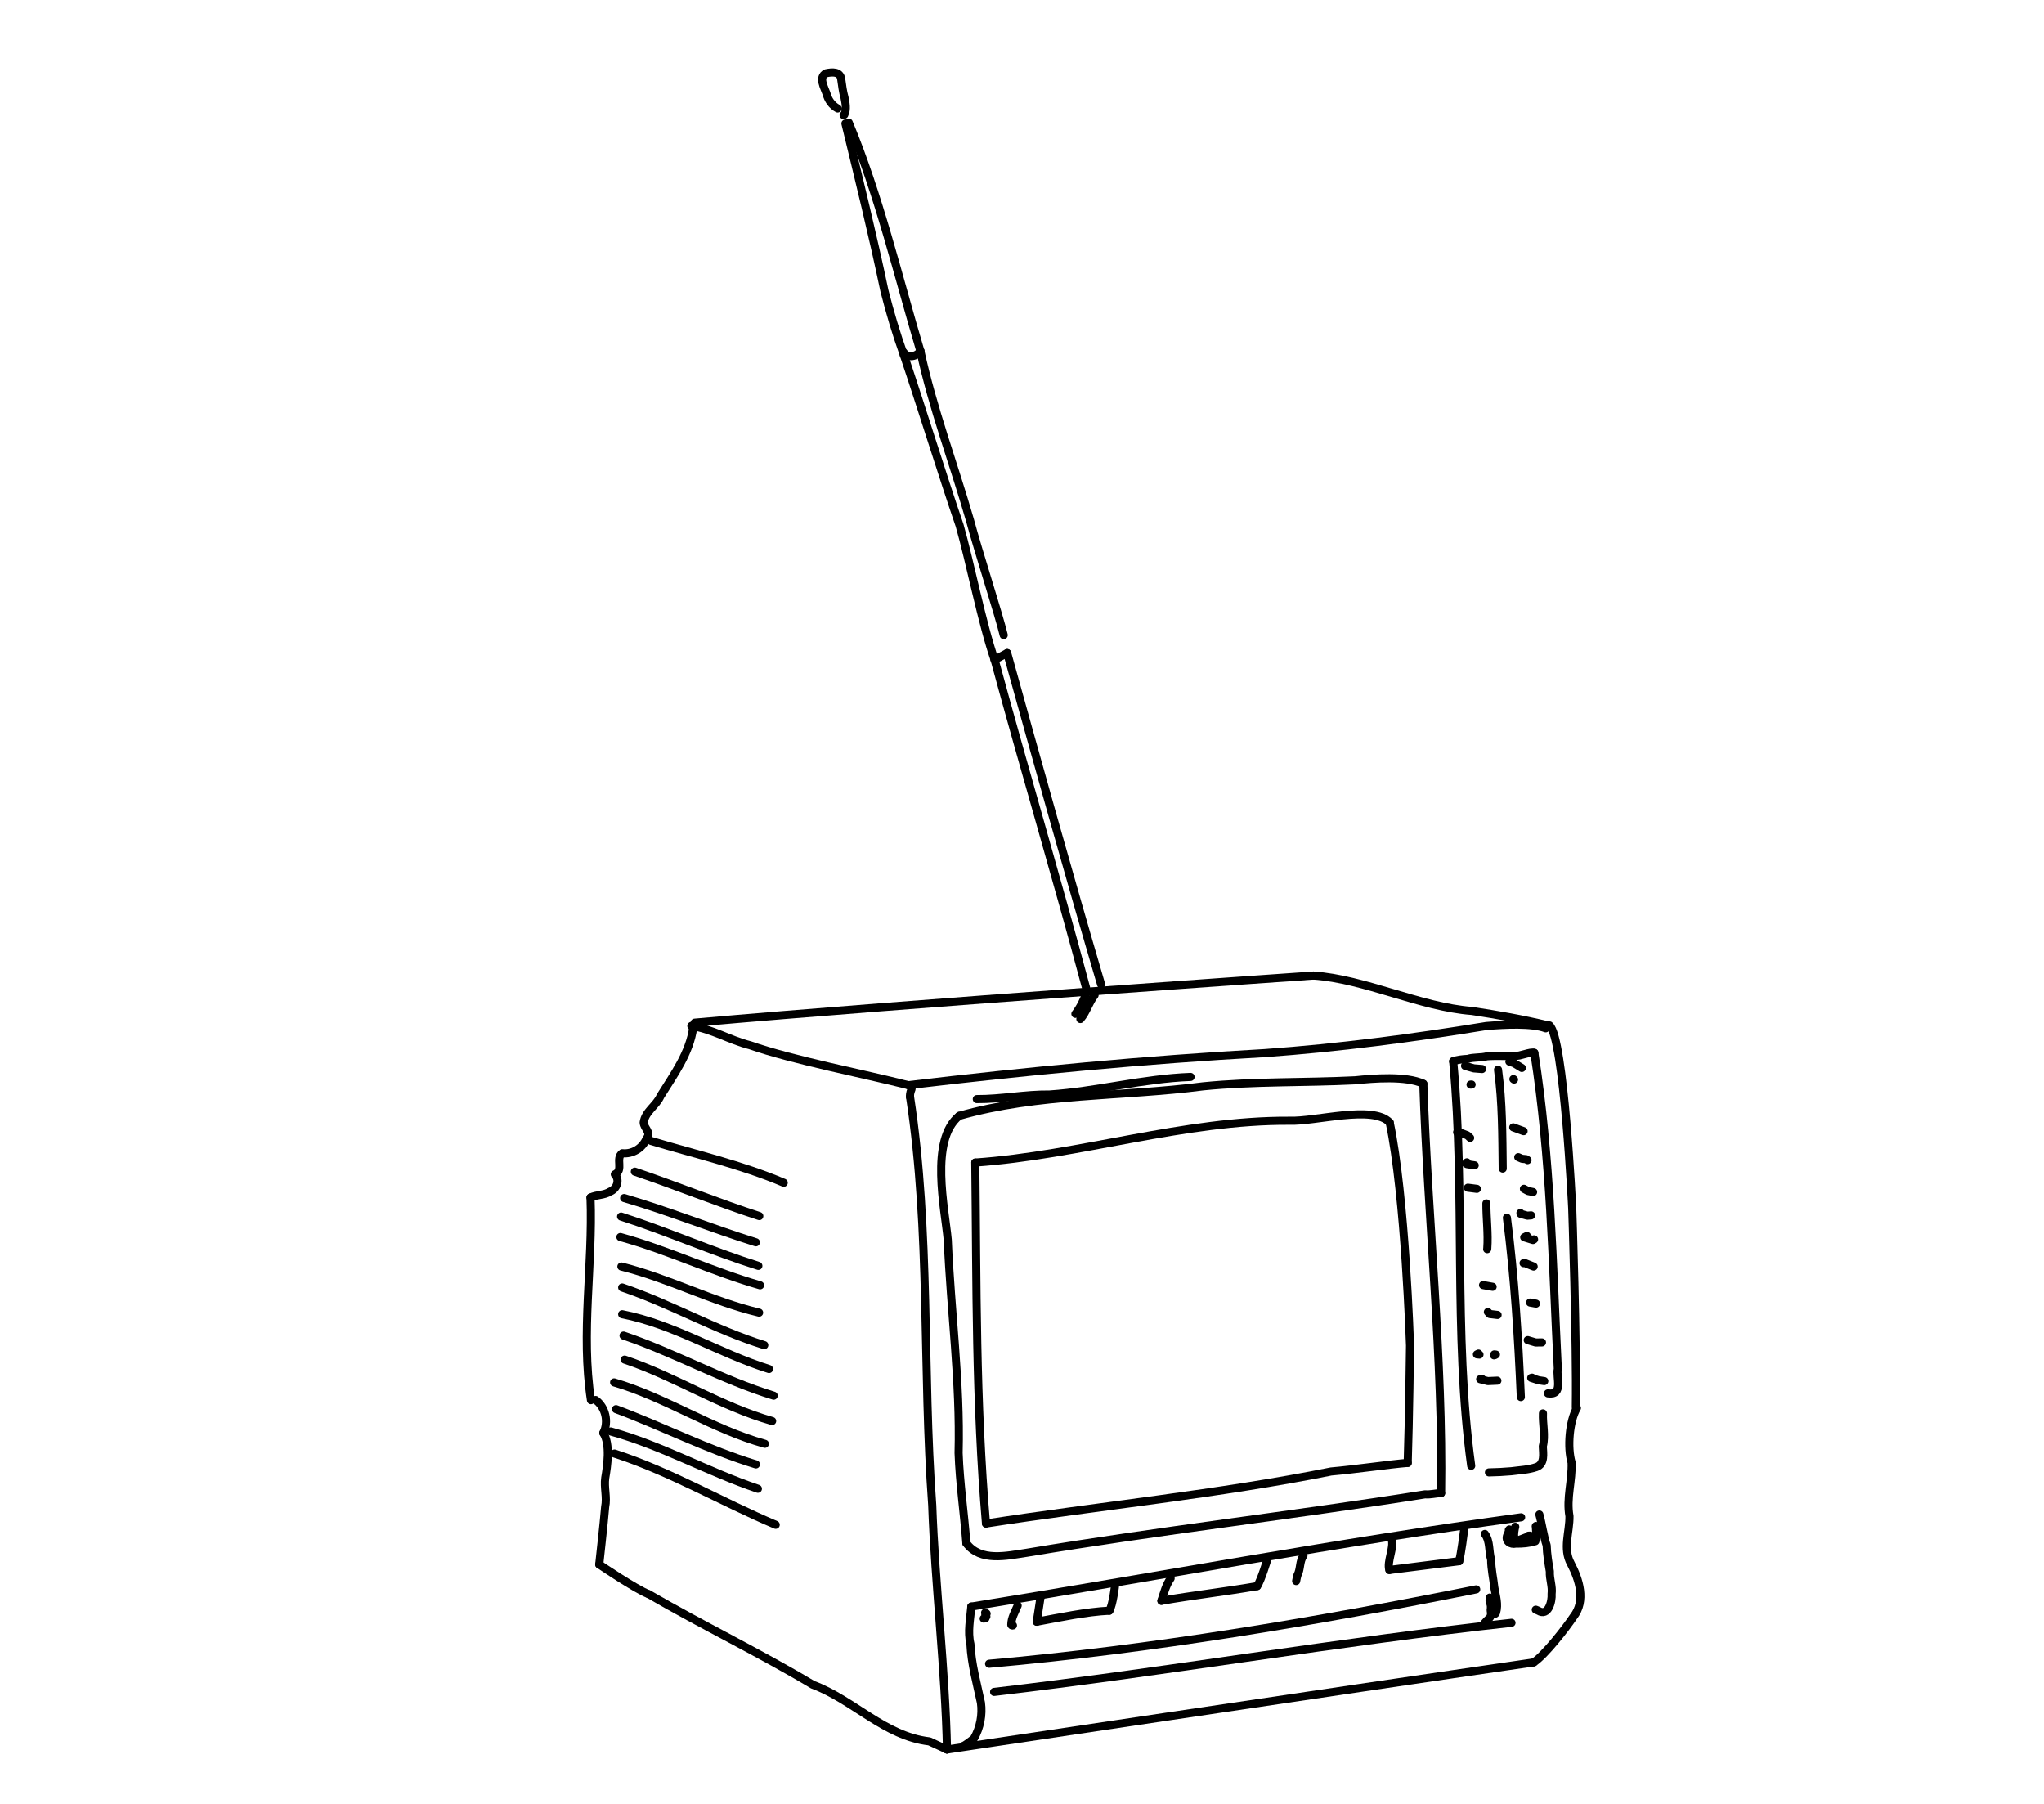 <?xml version="1.0" encoding="UTF-8" standalone="no"?>
<!-- Created by Ashley Blewer - This work is licensed under a Creative Commons Attribution 4.0 International License -->

<svg width="544" height="480" viewBox="0 0 143.933 127" version="1.1" id="svg2490" inkscape:version="1.1.2 (08b2f3d93c, 2022-04-05)" sodipodi:docname="1987-pixelvision-3.svg"
   xmlns:inkscape="http://www.inkscape.org/namespaces/inkscape"
   xmlns:sodipodi="http://sodipodi.sourceforge.net/DTD/sodipodi-0.dtd"
   xmlns="http://www.w3.org/2000/svg"
   xmlns:svg="http://www.w3.org/2000/svg">
   <sodipodi:namedview id="namedview2492" pagecolor="#ffffff" bordercolor="#666666" borderopacity="1.0" inkscape:pageshadow="2" inkscape:pageopacity="0.0" inkscape:pagecheckerboard="0" inkscape:document-units="mm" showgrid="false" units="px" inkscape:zoom="0.90583674" inkscape:cx="272.67607" inkscape:cy="177.18425" inkscape:window-width="1848" inkscape:window-height="1136" inkscape:window-x="72" inkscape:window-y="27" inkscape:window-maximized="1" inkscape:current-layer="layer1" />
   <defs id="defs2487" />
   <g inkscape:label="Layer 1" inkscape:groupmode="layer" id="layer1">
      <g id="g3425" transform="matrix(0.256,0,0,0.256,-120.727,-65.514)" style="stroke-width:0.853">
         <g id="g440" transform="matrix(1,0,0,-1,32.124,767.998)" style="stroke-width:0.853">
            <g id="g442" style="stroke-width:0.853">
               <path d="m 669.879,482.252 c -1.587,0.858 -2.62,2.359 -3.065,4.079 -0.562,1.645 -2.312,4.524 -0.125,5.606 1.656,0.367 3.921,0.544 4.177,-1.673 0.237,-1.673 0.436,-3.353 0.893,-4.99 0.3,-1.535 0.663,-3.271 -0.042,-4.734 l -0.196,-0.121" style="fill:none;stroke:#000000;stroke-width:2.231;stroke-linecap:round;stroke-linejoin:round;stroke-miterlimit:10;stroke-dasharray:none;stroke-opacity:1" id="path444" />
            </g>
         </g>
         <g id="g446" transform="matrix(1,0,0,-1,32.124,767.998)" style="stroke-width:0.853">
            <g id="g448" style="stroke-width:0.853">
               <path d="m 672.934,478.367 c 8.199,-19.555 13.648,-42.544 19.683,-62.782" style="fill:none;stroke:#000000;stroke-width:2.231;stroke-linecap:round;stroke-linejoin:round;stroke-miterlimit:10;stroke-dasharray:none;stroke-opacity:1" id="path450" sodipodi:nodetypes="cc" />
            </g>
         </g>
         <g id="g452" transform="matrix(1,0,0,-1,32.124,767.998)" style="stroke-width:0.853">
            <g id="g454" style="stroke-width:0.853">
               <path d="m 672.019,478.12 c 3.592,-14.788 7.609,-31.072 10.714,-45.964 1.511,-5.973 3.27,-11.885 5.345,-17.687" style="fill:none;stroke:#000000;stroke-width:2.231;stroke-linecap:round;stroke-linejoin:round;stroke-miterlimit:10;stroke-dasharray:none;stroke-opacity:1" id="path456" sodipodi:nodetypes="ccc" />
            </g>
         </g>
         <g id="g458" transform="matrix(1,0,0,-1,32.124,767.998)" style="stroke-width:0.853">
            <g id="g460" style="stroke-width:0.853">
               <path d="m 688.086,415.121 c 1.066,-1.634 3.69,-1.084 4.531,0.464" style="fill:none;stroke:#000000;stroke-width:2.231;stroke-linecap:round;stroke-linejoin:round;stroke-miterlimit:10;stroke-dasharray:none;stroke-opacity:1" id="path462" />
            </g>
         </g>
         <g id="g464" transform="matrix(1,0,0,-1,32.124,767.998)" style="stroke-width:0.853">
            <g id="g466" style="stroke-width:0.853">
               <path d="m 692.617,415.585 c 3.383,-15.671 9.207,-31.145 13.655,-46.55 2.273,-8.534 7.854,-25.648 9.285,-31.617" style="fill:none;stroke:#000000;stroke-width:2.231;stroke-linecap:round;stroke-linejoin:round;stroke-miterlimit:10;stroke-dasharray:none;stroke-opacity:1" id="path468" sodipodi:nodetypes="ccc" />
            </g>
         </g>
         <g id="g470" transform="matrix(1,0,0,-1,32.124,767.998)" style="stroke-width:0.853">
            <g id="g472" style="stroke-width:0.853">
               <path d="m 688.077,414.469 c 4.555,-13.478 10.719,-33.425 15.344,-46.881 2.825,-9.844 6.238,-27.285 9.629,-36.957" style="fill:none;stroke:#000000;stroke-width:2.231;stroke-linecap:round;stroke-linejoin:round;stroke-miterlimit:10;stroke-dasharray:none;stroke-opacity:1" id="path474" sodipodi:nodetypes="ccc" />
            </g>
         </g>
         <g id="g476" transform="matrix(1,0,0,-1,32.124,767.998)" style="stroke-width:0.853">
            <g id="g478" style="stroke-width:0.853">
               <path d="m 713.05,330.63 3.455,1.854" style="fill:none;stroke:#000000;stroke-width:2.231;stroke-linecap:round;stroke-linejoin:round;stroke-miterlimit:10;stroke-dasharray:none;stroke-opacity:1" id="path480" sodipodi:nodetypes="cc" />
            </g>
         </g>
         <g id="g482" transform="matrix(1,0,0,-1,32.124,767.998)" style="stroke-width:0.853">
            <g id="g484" style="stroke-width:0.853">
               <path d="m 716.505,332.484 c 8.46,-30.413 16.918,-60.828 25.836,-91.111" style="fill:none;stroke:#000000;stroke-width:2.231;stroke-linecap:round;stroke-linejoin:round;stroke-miterlimit:10;stroke-dasharray:none;stroke-opacity:1" id="path486" />
            </g>
         </g>
         <g id="g488" transform="matrix(1,0,0,-1,32.124,767.998)" style="stroke-width:0.853">
            <g id="g490" style="stroke-width:0.853">
               <path d="m 713.05,330.63 c 8.186,-30.194 17.146,-60.198 25.215,-90.406" style="fill:none;stroke:#000000;stroke-width:2.231;stroke-linecap:round;stroke-linejoin:round;stroke-miterlimit:10;stroke-dasharray:none;stroke-opacity:1" id="path492" />
            </g>
         </g>
         <g id="g494" transform="matrix(1,0,0,-1,32.124,767.998)" style="stroke-width:0.853">
            <g id="g496" style="stroke-width:0.853">
               <path d="m 740.553,238.413 c -1.593,-2.029 -2.216,-4.632 -3.913,-6.579" style="fill:none;stroke:#000000;stroke-width:2.231;stroke-linecap:round;stroke-linejoin:round;stroke-miterlimit:10;stroke-dasharray:none;stroke-opacity:1" id="path498" />
            </g>
         </g>
         <g id="g500" transform="matrix(1,0,0,-1,32.124,767.998)" style="stroke-width:0.853">
            <g id="g502" style="stroke-width:0.853">
               <path d="m 738.281,239.019 c -0.705,-2.058 -1.695,-4.026 -3.008,-5.764" style="fill:none;stroke:#000000;stroke-width:2.231;stroke-linecap:round;stroke-linejoin:round;stroke-miterlimit:10;stroke-dasharray:none;stroke-opacity:1" id="path504" />
            </g>
         </g>
         <g id="g506" transform="matrix(1,0,0,-1,32.124,767.998)" style="stroke-width:0.853">
            <g id="g508" style="stroke-width:0.853">
               <path d="m 630.547,230.833 c 58.977,5.281 170.187,12.974 170.187,12.974" style="fill:none;stroke:#000000;stroke-width:2.231;stroke-linecap:round;stroke-linejoin:round;stroke-miterlimit:10;stroke-dasharray:none;stroke-opacity:1" id="path510" sodipodi:nodetypes="cc" />
            </g>
         </g>
         <g id="g512" transform="matrix(1,0,0,-1,32.124,767.998)" style="stroke-width:0.853">
            <g id="g514" style="stroke-width:0.853">
               <path d="m 800.735,243.807 c 14.129,-0.954 29.481,-8.696 43.613,-9.745 6.979,-1.078 13.95,-2.269 20.812,-3.949" style="fill:none;stroke:#000000;stroke-width:2.231;stroke-linecap:round;stroke-linejoin:round;stroke-miterlimit:10;stroke-dasharray:none;stroke-opacity:1" id="path516" sodipodi:nodetypes="ccc" />
            </g>
         </g>
         <g id="g518" transform="matrix(1,0,0,-1,32.124,767.998)" style="stroke-width:0.853">
            <g id="g520" style="stroke-width:0.853">
               <path d="m 629.633,229.942 c 5.631,-0.826 10.624,-3.923 16.13,-5.306 11.87,-4.155 31.392,-7.881 43.537,-10.986 1.933,-0.715 0.322,-1.029 0.49,-3.24" style="fill:none;stroke:#000000;stroke-width:2.231;stroke-linecap:round;stroke-linejoin:round;stroke-miterlimit:10;stroke-dasharray:none;stroke-opacity:1" id="path522" sodipodi:nodetypes="cccc" />
            </g>
         </g>
         <g id="g524" transform="matrix(1,0,0,-1,32.124,767.998)" style="stroke-width:0.853">
            <g id="g526" style="stroke-width:0.853">
               <path d="m 865.682,230.075 c 3.992,-3.363 6.25,-50.308 6.25,-50.308 0,0 1.245,-36.464 0.992,-54.719" style="fill:none;stroke:#000000;stroke-width:2.231;stroke-linecap:round;stroke-linejoin:round;stroke-miterlimit:10;stroke-dasharray:none;stroke-opacity:1" id="path528" sodipodi:nodetypes="ccc" />
            </g>
         </g>
         <g id="g530" transform="matrix(1,0,0,-1,32.124,767.998)" style="stroke-width:0.853">
            <g id="g532" style="stroke-width:0.853">
               <path d="m 873.222,124.863 c -2.101,-3.549 -2.677,-10.938 -1.464,-14.994 0.201,-4.955 -1.476,-9.798 -0.585,-14.747 0.077,-4.313 -1.898,-8.94 0.379,-13.053 2.313,-4.391 4.163,-10.243 0.73,-14.588 -2.022,-3.03 -7.791,-10.487 -10.939,-12.572" style="fill:none;stroke:#000000;stroke-width:2.231;stroke-linecap:round;stroke-linejoin:round;stroke-miterlimit:10;stroke-dasharray:none;stroke-opacity:1" id="path534" sodipodi:nodetypes="cccccc" />
            </g>
         </g>
         <g id="g536" transform="matrix(1,0,0,-1,32.124,767.998)" style="stroke-width:0.853">
            <g id="g538" style="stroke-width:0.853">
               <path d="m 689.791,210.41 c 5.668,-37.177 3.367,-74.885 6.103,-112.29 0.737,-21.298 3.636,-45.87 4.06,-67.178" style="fill:none;stroke:#000000;stroke-width:2.231;stroke-linecap:round;stroke-linejoin:round;stroke-miterlimit:10;stroke-dasharray:none;stroke-opacity:1" id="path540" sodipodi:nodetypes="ccc" />
            </g>
         </g>
         <g id="g542" transform="matrix(1,0,0,-1,32.124,767.998)" style="stroke-width:0.853">
            <g id="g544" style="stroke-width:0.853">
               <path d="m 630.155,229.54 c -0.978,-7.073 -5.324,-12.965 -9.002,-18.866 -1.148,-2.669 -4.253,-4.271 -4.632,-7.292 0.107,-1.748 2.256,-2.673 0.749,-4.473 -1.05,-2.593 -3.853,-4.282 -6.638,-3.97 -1.995,-1.395 0.485,-4.717 -2.05,-5.81 1.491,-1.571 0.568,-4.03 -1.317,-4.749 -1.625,-1.067 -3.715,-0.8 -5.365,-1.632" style="fill:none;stroke:#000000;stroke-width:2.231;stroke-linecap:round;stroke-linejoin:round;stroke-miterlimit:10;stroke-dasharray:none;stroke-opacity:1" id="path546" />
            </g>
         </g>
         <g id="g548" transform="matrix(1,0,0,-1,32.124,767.998)" style="stroke-width:0.853">
            <g id="g550" style="stroke-width:0.853">
               <path d="m 601.899,182.746 c 0.695,-18.574 -2.717,-37.222 0.119,-55.722" style="fill:none;stroke:#000000;stroke-width:2.231;stroke-linecap:round;stroke-linejoin:round;stroke-miterlimit:10;stroke-dasharray:none;stroke-opacity:1" id="path552" sodipodi:nodetypes="cccccc" />
            </g>
         </g>
         <g id="g554" transform="matrix(1,0,0,-1,32.124,767.998)" style="stroke-width:0.853">
            <g id="g556" style="stroke-width:0.853">
               <path d="m 603.313,127.067 c 2.755,-2.008 3.623,-6.051 2.114,-9.069" style="fill:none;stroke:#000000;stroke-width:2.231;stroke-linecap:round;stroke-linejoin:round;stroke-miterlimit:10;stroke-dasharray:none;stroke-opacity:1" id="path558" />
            </g>
         </g>
         <g id="g560" transform="matrix(1,0,0,-1,32.124,767.998)" style="stroke-width:0.853">
            <g id="g562" style="stroke-width:0.853">
               <path d="m 605.427,117.998 c 1.99,-3.144 1.081,-9.094 0.525,-12.334 -0.386,-2.671 0.529,-5.321 -0.028,-8.004 -0.344,-4.219 -1.626,-15.819 -1.626,-15.819" style="fill:none;stroke:#000000;stroke-width:2.231;stroke-linecap:round;stroke-linejoin:round;stroke-miterlimit:10;stroke-dasharray:none;stroke-opacity:1" id="path564" sodipodi:nodetypes="cccc" />
            </g>
         </g>
         <g id="g566" transform="matrix(1,0,0,-1,32.124,767.998)" style="stroke-width:0.853">
            <g id="g568" style="stroke-width:0.853">
               <path d="m 604.298,81.841 c 0,0 9.936,-6.76 13.66,-8.203" style="fill:none;stroke:#000000;stroke-width:2.231;stroke-linecap:round;stroke-linejoin:round;stroke-miterlimit:10;stroke-dasharray:none;stroke-opacity:1" id="path570" sodipodi:nodetypes="cc" />
            </g>
         </g>
         <g id="g572" transform="matrix(1,0,0,-1,32.124,767.998)" style="stroke-width:0.853">
            <g id="g574" style="stroke-width:0.853">
               <path d="m 617.959,73.638 c 14.843,-8.61 30.393,-16.096 45.087,-24.876 11.238,-4.175 19.696,-14.129 32.052,-15.583 l 4.857,-2.236" style="fill:none;stroke:#000000;stroke-width:2.231;stroke-linecap:round;stroke-linejoin:round;stroke-miterlimit:10;stroke-dasharray:none;stroke-opacity:1" id="path576" sodipodi:nodetypes="cccc" />
            </g>
         </g>
         <g id="g578" transform="matrix(1,0,0,-1,32.124,767.998)" style="stroke-width:0.853">
            <g id="g580" style="stroke-width:0.853">
               <path d="m 699.954,30.943 c 0,0 108.064,16.22 161.389,23.967" style="fill:none;stroke:#000000;stroke-width:2.231;stroke-linecap:round;stroke-linejoin:round;stroke-miterlimit:10;stroke-dasharray:none;stroke-opacity:1" id="path582" sodipodi:nodetypes="cc" />
            </g>
         </g>
         <g id="g584" transform="matrix(1,0,0,-1,32.124,767.998)" style="stroke-width:0.853">
            <g id="g586" style="stroke-width:0.853">
               <path d="m 618.568,198.321 c 12.206,-3.675 24.709,-6.515 36.478,-11.51" style="fill:none;stroke:#000000;stroke-width:2.231;stroke-linecap:round;stroke-linejoin:round;stroke-miterlimit:10;stroke-dasharray:none;stroke-opacity:1" id="path588" />
            </g>
         </g>
         <g id="g590" transform="matrix(1,0,0,-1,32.124,767.998)" style="stroke-width:0.853">
            <g id="g592" style="stroke-width:0.853">
               <path d="m 608.504,112.339 c 15.42,-5.002 29.45,-13.303 44.334,-19.587" style="fill:none;stroke:#000000;stroke-width:2.231;stroke-linecap:round;stroke-linejoin:round;stroke-miterlimit:10;stroke-dasharray:none;stroke-opacity:1" id="path594" />
            </g>
         </g>
         <g id="g596" transform="matrix(1,0,0,-1,32.124,767.998)" style="stroke-width:0.853">
            <g id="g598" style="stroke-width:0.853">
               <path d="m 607.469,118.411 c 14.006,-3.86 26.738,-11.117 40.466,-15.748" style="fill:none;stroke:#000000;stroke-width:2.231;stroke-linecap:round;stroke-linejoin:round;stroke-miterlimit:10;stroke-dasharray:none;stroke-opacity:1" id="path600" />
            </g>
         </g>
         <g id="g602" transform="matrix(1,0,0,-1,32.124,767.998)" style="stroke-width:0.853">
            <g id="g604" style="stroke-width:0.853">
               <path d="m 608.915,124.548 c 12.921,-4.826 25.257,-11.17 38.481,-15.19" style="fill:none;stroke:#000000;stroke-width:2.231;stroke-linecap:round;stroke-linejoin:round;stroke-miterlimit:10;stroke-dasharray:none;stroke-opacity:1" id="path606" />
            </g>
         </g>
         <g id="g608" transform="matrix(1,0,0,-1,32.124,767.998)" style="stroke-width:0.853">
            <g id="g610" style="stroke-width:0.853">
               <path d="m 608.394,131.904 c 14.378,-4.227 26.998,-12.883 41.459,-16.88" style="fill:none;stroke:#000000;stroke-width:2.231;stroke-linecap:round;stroke-linejoin:round;stroke-miterlimit:10;stroke-dasharray:none;stroke-opacity:1" id="path612" />
            </g>
         </g>
         <g id="g614" transform="matrix(1,0,0,-1,32.124,767.998)" style="stroke-width:0.853">
            <g id="g616" style="stroke-width:0.853">
               <path d="m 611.286,138.176 c 13.922,-4.671 26.401,-12.887 40.574,-16.895" style="fill:none;stroke:#000000;stroke-width:2.231;stroke-linecap:round;stroke-linejoin:round;stroke-miterlimit:10;stroke-dasharray:none;stroke-opacity:1" id="path618" />
            </g>
         </g>
         <g id="g620" transform="matrix(1,0,0,-1,32.124,767.998)" style="stroke-width:0.853">
            <g id="g622" style="stroke-width:0.853">
               <path d="m 610.984,144.787 c 14.066,-4.755 27.08,-12.177 41.295,-16.533" style="fill:none;stroke:#000000;stroke-width:2.231;stroke-linecap:round;stroke-linejoin:round;stroke-miterlimit:10;stroke-dasharray:none;stroke-opacity:1" id="path624" />
            </g>
         </g>
         <g id="g626" transform="matrix(1,0,0,-1,32.124,767.998)" style="stroke-width:0.853">
            <g id="g628" style="stroke-width:0.853">
               <path d="m 610.609,150.657 c 14.236,-2.774 26.658,-10.772 40.386,-15.073" style="fill:none;stroke:#000000;stroke-width:2.231;stroke-linecap:round;stroke-linejoin:round;stroke-miterlimit:10;stroke-dasharray:none;stroke-opacity:1" id="path630" />
            </g>
         </g>
         <g id="g632" transform="matrix(1,0,0,-1,32.124,767.998)" style="stroke-width:0.853">
            <g id="g634" style="stroke-width:0.853">
               <path d="m 610.61,158.014 c 13.338,-4.515 25.616,-11.685 39.083,-15.857" style="fill:none;stroke:#000000;stroke-width:2.231;stroke-linecap:round;stroke-linejoin:round;stroke-miterlimit:10;stroke-dasharray:none;stroke-opacity:1" id="path636" />
            </g>
         </g>
         <g id="g638" transform="matrix(1,0,0,-1,32.124,767.998)" style="stroke-width:0.853">
            <g id="g640" style="stroke-width:0.853">
               <path d="m 610.393,163.774 c 12.955,-3.226 24.882,-9.596 37.88,-12.678" style="fill:none;stroke:#000000;stroke-width:2.231;stroke-linecap:round;stroke-linejoin:round;stroke-miterlimit:10;stroke-dasharray:none;stroke-opacity:1" id="path642" />
            </g>
         </g>
         <g id="g644" transform="matrix(1,0,0,-1,32.124,767.998)" style="stroke-width:0.853">
            <g id="g646" style="stroke-width:0.853">
               <path d="m 610.116,171.883 c 13.09,-3.588 25.377,-9.548 38.425,-13.267" style="fill:none;stroke:#000000;stroke-width:2.231;stroke-linecap:round;stroke-linejoin:round;stroke-miterlimit:10;stroke-dasharray:none;stroke-opacity:1" id="path648" />
            </g>
         </g>
         <g id="g650" transform="matrix(1,0,0,-1,32.124,767.998)" style="stroke-width:0.853">
            <g id="g652" style="stroke-width:0.853">
               <path d="m 610.313,177.515 c 12.733,-4.102 24.987,-9.552 37.753,-13.559" style="fill:none;stroke:#000000;stroke-width:2.231;stroke-linecap:round;stroke-linejoin:round;stroke-miterlimit:10;stroke-dasharray:none;stroke-opacity:1" id="path654" />
            </g>
         </g>
         <g id="g656" transform="matrix(1,0,0,-1,32.124,767.998)" style="stroke-width:0.853">
            <g id="g658" style="stroke-width:0.853">
               <path d="m 611.153,182.604 c 12.233,-3.576 24.067,-8.362 36.226,-12.167" style="fill:none;stroke:#000000;stroke-width:2.231;stroke-linecap:round;stroke-linejoin:round;stroke-miterlimit:10;stroke-dasharray:none;stroke-opacity:1" id="path660" />
            </g>
         </g>
         <g id="g662" transform="matrix(1,0,0,-1,32.124,767.998)" style="stroke-width:0.853">
            <g id="g664" style="stroke-width:0.853">
               <path d="m 614.087,189.865 c 11.478,-3.889 22.708,-8.479 34.238,-12.216" style="fill:none;stroke:#000000;stroke-width:2.231;stroke-linecap:round;stroke-linejoin:round;stroke-miterlimit:10;stroke-dasharray:none;stroke-opacity:1" id="path666" />
            </g>
         </g>
         <g id="g668" transform="matrix(1,0,0,-1,32.124,767.998)" style="stroke-width:0.853">
            <g id="g670" style="stroke-width:0.853">
               <path d="m 861.51,222.547 c 4.505,-28.725 5.006,-57.908 6.46,-86.901 -0.507,-2.342 1.631,-7.381 -2.718,-6.76" style="fill:none;stroke:#000000;stroke-width:2.231;stroke-linecap:round;stroke-linejoin:round;stroke-miterlimit:10;stroke-dasharray:none;stroke-opacity:1" id="path672" />
            </g>
         </g>
         <g id="g674" transform="matrix(1,0,0,-1,32.124,767.998)" style="stroke-width:0.853">
            <g id="g676" style="stroke-width:0.853">
               <path d="m 863.881,123.389 c -0.134,-3.019 0.708,-6.069 -0.04,-9.054 0.075,-1.978 0.628,-4.855 -1.77,-5.71 -2.202,-0.762 -4.579,-0.83 -6.876,-1.144 -2.049,-0.179 -4.132,-0.291 -6.168,-0.32" style="fill:none;stroke:#000000;stroke-width:2.231;stroke-linecap:round;stroke-linejoin:round;stroke-miterlimit:10;stroke-dasharray:none;stroke-opacity:1" id="path678" sodipodi:nodetypes="ccccc" />
            </g>
         </g>
         <g id="g680" transform="matrix(1,0,0,-1,32.124,767.998)" style="stroke-width:0.853">
            <g id="g682" style="stroke-width:0.853">
               <path d="m 839.188,220.216 c 3.46,-36.524 -0.049,-74.854 4.959,-111.249" style="fill:none;stroke:#000000;stroke-width:2.231;stroke-linecap:round;stroke-linejoin:round;stroke-miterlimit:10;stroke-dasharray:none;stroke-opacity:1" id="path684" sodipodi:nodetypes="cc" />
            </g>
         </g>
         <g id="g686" transform="matrix(1,0,0,-1,32.124,767.998)" style="stroke-width:0.853">
            <g id="g688" style="stroke-width:0.853">
               <path d="m 861.51,222.547 c -1.08,0.399 -4.049,-1.033 -5.297,-0.821 -2.561,-0.148 -5.146,0.077 -7.697,-0.127 -1.747,-0.476 -3.61,-0.185 -5.345,-0.728 -1.345,-0.072 -2.708,-0.196 -3.984,-0.655" style="fill:none;stroke:#000000;stroke-width:2.231;stroke-linecap:round;stroke-linejoin:round;stroke-miterlimit:10;stroke-dasharray:none;stroke-opacity:1" id="path690" sodipodi:nodetypes="ccccc" />
            </g>
         </g>
         <g id="g692" transform="matrix(1,0,0,-1,32.124,767.998)" style="stroke-width:0.853">
            <g id="g694" style="stroke-width:0.853">
               <path d="m 851.526,217.898 c 1.223,-9.018 1.177,-18.116 1.289,-27.183" style="fill:none;stroke:#000000;stroke-width:2.231;stroke-linecap:round;stroke-linejoin:round;stroke-miterlimit:10;stroke-dasharray:none;stroke-opacity:1" id="path696" />
            </g>
         </g>
         <g id="g698" transform="matrix(1,0,0,-1,32.124,767.998)" style="stroke-width:0.853">
            <g id="g700" style="stroke-width:0.853">
               <path d="m 689.301,213.65 c 32.6,3.863 65.286,7.003 98.035,8.812 20.472,1.466 40.735,4.148 60.982,7.455 5.143,0.41 12.487,0.805 16.325,-0.635" style="fill:none;stroke:#000000;stroke-width:2.231;stroke-linecap:round;stroke-linejoin:round;stroke-miterlimit:10;stroke-dasharray:none;stroke-opacity:1" id="path702" />
            </g>
         </g>
         <g id="g704" transform="matrix(1,0,0,-1,32.124,767.998)" style="stroke-width:0.853">
            <g id="g706" style="stroke-width:0.853">
               <path d="m 706.645,70.25 c -0.286,-3.418 -1.05,-6.901 -0.245,-10.306 0.254,-5.478 1.763,-10.778 2.89,-16.113 0.462,-3.34 -0.208,-6.847 -1.867,-9.775 -0.247,-0.301 -2.519,-2.011 -2.91,-2.074" style="fill:none;stroke:#000000;stroke-width:2.231;stroke-linecap:round;stroke-linejoin:round;stroke-miterlimit:10;stroke-dasharray:none;stroke-opacity:1" id="path708" sodipodi:nodetypes="ccccc" />
            </g>
         </g>
         <g id="g710" transform="matrix(1,0,0,-1,32.124,767.998)" style="stroke-width:0.853">
            <g id="g712" style="stroke-width:0.853">
               <path d="m 706.645,70.25 c 49.614,7.99 101.431,17.77 151.236,24.563" style="fill:none;stroke:#000000;stroke-width:2.231;stroke-linecap:round;stroke-linejoin:round;stroke-miterlimit:10;stroke-dasharray:none;stroke-opacity:1" id="path714" sodipodi:nodetypes="cc" />
            </g>
         </g>
         <g id="g716" transform="matrix(1,0,0,-1,32.124,767.998)" style="stroke-width:0.853">
            <g id="g718" style="stroke-width:0.853">
               <path d="m 862.895,95.587 c 0.634,-2.202 1.217,-6.308 2.006,-8.477 0.067,-2.43 0.471,-4.802 0.878,-7.184 -0.116,-2.108 0.765,-4.095 0.483,-6.202 0.163,-1.987 -0.905,-6.304 -3.656,-4.609 l -0.358,0.157 -0.341,0.132" style="fill:none;stroke:#000000;stroke-width:2.231;stroke-linecap:round;stroke-linejoin:round;stroke-miterlimit:10;stroke-dasharray:none;stroke-opacity:1" id="path720" sodipodi:nodetypes="ccccccc" />
            </g>
         </g>
         <g id="g722" transform="matrix(1,0,0,-1,32.124,767.998)" style="stroke-width:0.853">
            <g id="g724" style="stroke-width:0.853">
               <path d="m 847.905,90.234 c 1.514,-2.049 1.02,-4.768 1.726,-7.093 0.008,-2.614 0.615,-5.127 0.884,-7.705 0.397,-2.242 1.141,-4.58 0.469,-6.837 -0.379,-0.625 -0.23,-0.202 -0.205,-0.027" style="fill:none;stroke:#000000;stroke-width:2.231;stroke-linecap:round;stroke-linejoin:round;stroke-miterlimit:10;stroke-dasharray:none;stroke-opacity:1" id="path726" />
            </g>
         </g>
         <g id="g728" transform="matrix(1,0,0,-1,32.124,767.998)" style="stroke-width:0.853">
            <g id="g730" style="stroke-width:0.853">
               <path d="m 854.492,91.319 c 0.456,0.711 -0.242,-1.127 -0.441,-1.463 -0.622,-1.628 0.931,-2.63 2.389,-2.282 1.8,-0.03 3.624,0.116 5.35,0.656 0.524,1.293 0.161,2.708 0.148,4.013 -0.101,0.07 -0.018,0.235 0.086,0.183" style="fill:none;stroke:#000000;stroke-width:2.231;stroke-linecap:round;stroke-linejoin:round;stroke-miterlimit:10;stroke-dasharray:none;stroke-opacity:1" id="path732" />
            </g>
         </g>
         <g id="g734" transform="matrix(1,0,0,-1,32.124,767.998)" style="stroke-width:0.853">
            <g id="g736" style="stroke-width:0.853">
               <path d="m 711.536,54.54 c 45.038,4.015 89.683,11.567 133.992,20.451" style="fill:none;stroke:#000000;stroke-width:2.231;stroke-linecap:round;stroke-linejoin:round;stroke-miterlimit:10;stroke-dasharray:none;stroke-opacity:1" id="path738" />
            </g>
         </g>
         <g id="g740" transform="matrix(1,0,0,-1,32.124,767.998)" style="stroke-width:0.853">
            <g id="g742" style="stroke-width:0.853">
               <path d="m 712.914,46.794 c 47.548,5.553 94.721,13.814 142.317,18.998" style="fill:none;stroke:#000000;stroke-width:2.231;stroke-linecap:round;stroke-linejoin:round;stroke-miterlimit:10;stroke-dasharray:none;stroke-opacity:1" id="path744" />
            </g>
         </g>
         <g id="g746" transform="matrix(1,0,0,-1,32.124,767.998)" style="stroke-width:0.853">
            <g id="g748" style="stroke-width:0.853">
               <path d="m 849.262,72.738 c 0.08,0.175 -0.174,-0.918 0.006,-1.253 0.347,-0.752 0.35,-1.446 0.227,-2.223 0.18,-0.831 0.194,-1.855 -0.583,-2.398 -0.383,-0.32 -0.677,-0.723 -1.031,-1.072" style="fill:none;stroke:#000000;stroke-width:2.231;stroke-linecap:round;stroke-linejoin:round;stroke-miterlimit:10;stroke-dasharray:none;stroke-opacity:1" id="path750" />
            </g>
         </g>
         <g id="g752" transform="matrix(1,0,0,-1,32.124,767.998)" style="stroke-width:0.853">
            <g id="g754" style="stroke-width:0.853">
               <path d="m 725.689,72.837 -1.04,-6.744" style="fill:none;stroke:#000000;stroke-width:2.231;stroke-linecap:round;stroke-linejoin:round;stroke-miterlimit:10;stroke-dasharray:none;stroke-opacity:1" id="path756" sodipodi:nodetypes="cc" />
            </g>
         </g>
         <g id="g758" transform="matrix(1,0,0,-1,32.124,767.998)" style="stroke-width:0.853">
            <g id="g760" style="stroke-width:0.853">
               <path d="m 724.648,66.094 c 6.169,1.136 13.691,2.737 19.963,3.027" style="fill:none;stroke:#000000;stroke-width:2.231;stroke-linecap:round;stroke-linejoin:round;stroke-miterlimit:10;stroke-dasharray:none;stroke-opacity:1" id="path762" sodipodi:nodetypes="cc" />
            </g>
         </g>
         <g id="g764" transform="matrix(1,0,0,-1,32.124,767.998)" style="stroke-width:0.853">
            <g id="g766" style="stroke-width:0.853">
               <path d="m 746.201,76.216 c 0,0 -0.617,-5.582 -1.59,-7.095" style="fill:none;stroke:#000000;stroke-width:2.231;stroke-linecap:round;stroke-linejoin:round;stroke-miterlimit:10;stroke-dasharray:none;stroke-opacity:1" id="path768" sodipodi:nodetypes="cc" />
            </g>
         </g>
         <g id="g770" transform="matrix(1,0,0,-1,32.124,767.998)" style="stroke-width:0.853">
            <g id="g772" style="stroke-width:0.853">
               <path d="m 761.47,78.01 c -1.283,-1.827 -1.852,-4.066 -2.537,-6.144 l -0.002,-0.022" style="fill:none;stroke:#000000;stroke-width:2.231;stroke-linecap:round;stroke-linejoin:round;stroke-miterlimit:10;stroke-dasharray:none;stroke-opacity:1" id="path774" sodipodi:nodetypes="cccccccccc" />
            </g>
         </g>
         <g id="g776" transform="matrix(1,0,0,-1,32.124,767.998)" style="stroke-width:0.853">
            <g id="g778" style="stroke-width:0.853">
               <path d="m 758.931,71.843 c 8.737,1.528 17.588,2.518 26.327,4.034" style="fill:none;stroke:#000000;stroke-width:2.231;stroke-linecap:round;stroke-linejoin:round;stroke-miterlimit:10;stroke-dasharray:none;stroke-opacity:1" id="path780" sodipodi:nodetypes="cc" />
            </g>
         </g>
         <g id="g782" transform="matrix(1,0,0,-1,32.124,767.998)" style="stroke-width:0.853">
            <g id="g784" style="stroke-width:0.853">
               <path d="m 788.099,83.312 c 0,0 -1.746,-5.87 -2.842,-7.435" style="fill:none;stroke:#000000;stroke-width:2.231;stroke-linecap:round;stroke-linejoin:round;stroke-miterlimit:10;stroke-dasharray:none;stroke-opacity:1" id="path786" sodipodi:nodetypes="cc" />
            </g>
         </g>
         <g id="g788" transform="matrix(1,0,0,-1,32.124,767.998)" style="stroke-width:0.853">
            <g id="g790" style="stroke-width:0.853">
               <path d="m 798.008,84.268 c -1.152,-1.56 -0.737,-3.706 -1.665,-5.397 -0.138,-0.527 -0.256,-1.06 -0.35,-1.597" style="fill:none;stroke:#000000;stroke-width:2.231;stroke-linecap:round;stroke-linejoin:round;stroke-miterlimit:10;stroke-dasharray:none;stroke-opacity:1" id="path792" />
            </g>
         </g>
         <g id="g794" transform="matrix(1,0,0,-1,32.124,767.998)" style="stroke-width:0.853">
            <g id="g796" style="stroke-width:0.853">
               <path d="m 822.256,88.77 c 0.783,-2.233 -1.378,-6.242 -0.616,-8.451" style="fill:none;stroke:#000000;stroke-width:2.231;stroke-linecap:round;stroke-linejoin:round;stroke-miterlimit:10;stroke-dasharray:none;stroke-opacity:1" id="path798" sodipodi:nodetypes="cc" />
            </g>
         </g>
         <g id="g800" transform="matrix(1,0,0,-1,32.124,767.998)" style="stroke-width:0.853">
            <g id="g802" style="stroke-width:0.853">
               <path d="m 821.639,80.319 19.192,2.416" style="fill:none;stroke:#000000;stroke-width:2.231;stroke-linecap:round;stroke-linejoin:round;stroke-miterlimit:10;stroke-dasharray:none;stroke-opacity:1" id="path804" sodipodi:nodetypes="cc" />
            </g>
         </g>
         <g id="g806" transform="matrix(1,0,0,-1,32.124,767.998)" style="stroke-width:0.853">
            <g id="g808" style="stroke-width:0.853">
               <path d="m 842.315,92.414 c -0.23,-2.193 -0.941,-7.571 -1.484,-9.68" style="fill:none;stroke:#000000;stroke-width:2.231;stroke-linecap:round;stroke-linejoin:round;stroke-miterlimit:10;stroke-dasharray:none;stroke-opacity:1" id="path810" sodipodi:nodetypes="cc" />
            </g>
         </g>
         <g id="g812" transform="matrix(1,0,0,-1,32.124,767.998)" style="stroke-width:0.853">
            <g id="g814" style="stroke-width:0.853">
               <path d="m 719.391,70.536 c -0.71,-1.711 -1.765,-3.427 -1.755,-5.313 0.069,-0.177 0.3,-0.211 0.458,-0.155" style="fill:none;stroke:#000000;stroke-width:2.231;stroke-linecap:round;stroke-linejoin:round;stroke-miterlimit:10;stroke-dasharray:none;stroke-opacity:1" id="path816" />
            </g>
         </g>
         <g id="g818" transform="matrix(1,0,0,-1,32.124,767.998)" style="stroke-width:0.853">
            <g id="g820" style="stroke-width:0.853">
               <path d="m 710.439,68.569 c 0.243,-0.096 0.706,-0.288 0.198,-0.351 -0.392,-0.109 0.091,-0.479 0.152,-0.705 -0.026,-0.122 -0.458,-0.234 -0.244,-0.475 -0.164,-0.026 -0.327,-0.052 -0.491,-0.078" style="fill:none;stroke:#000000;stroke-width:2.231;stroke-linecap:round;stroke-linejoin:round;stroke-miterlimit:10;stroke-dasharray:none;stroke-opacity:1" id="path822" />
            </g>
         </g>
         <g id="g824" transform="matrix(1,0,0,-1,32.124,767.998)" style="stroke-width:0.853">
            <g id="g826" style="stroke-width:0.853">
               <path d="m 856.265,92.21 c -0.175,-0.597 -0.465,-2.082 -0.256,-2.907" style="fill:none;stroke:#000000;stroke-width:2.231;stroke-linecap:round;stroke-linejoin:round;stroke-miterlimit:10;stroke-dasharray:none;stroke-opacity:1" id="path828" />
            </g>
         </g>
         <g id="g830" transform="matrix(1,0,0,-1,32.124,767.998)" style="stroke-width:0.853">
            <g id="g832" style="stroke-width:0.853">
               <path d="m 855.586,88.528 1.246,-0.137 3.018,1.159 0.059,0.202 0.445,0.023 -0.586,-0.088 0.472,0.008 -0.227,-0.272" style="fill:none;stroke:#000000;stroke-width:2.231;stroke-linecap:round;stroke-linejoin:round;stroke-miterlimit:10;stroke-dasharray:none;stroke-opacity:1" id="path834" />
            </g>
         </g>
         <g id="g836" transform="matrix(1,0,0,-1,32.124,767.998)" style="stroke-width:0.853">
            <g id="g838" style="stroke-width:0.853">
               <path d="m 853.969,177.19 c 2.102,-16.357 3.113,-32.864 3.829,-49.323" style="fill:none;stroke:#000000;stroke-width:2.231;stroke-linecap:round;stroke-linejoin:round;stroke-miterlimit:10;stroke-dasharray:none;stroke-opacity:1" id="path840" />
            </g>
         </g>
         <g id="g842" transform="matrix(1,0,0,-1,32.124,767.998)" style="stroke-width:0.853">
            <g id="g844" style="stroke-width:0.853">
               <path d="m 848.324,181.128 c -0.025,-4.139 0.553,-8.274 0.248,-12.412 -0.01,-0.056 -0.021,-0.112 -0.031,-0.168" style="fill:none;stroke:#000000;stroke-width:2.231;stroke-linecap:round;stroke-linejoin:round;stroke-miterlimit:10;stroke-dasharray:none;stroke-opacity:1" id="path846" />
            </g>
         </g>
         <g id="g848" transform="matrix(1,0,0,-1,32.124,767.998)" style="stroke-width:0.853">
            <g id="g850" style="stroke-width:0.853">
               <path d="m 847.407,158.675 2.629,-0.471" style="fill:none;stroke:#000000;stroke-width:2.231;stroke-linecap:round;stroke-linejoin:round;stroke-miterlimit:10;stroke-dasharray:none;stroke-opacity:1" id="path852" />
            </g>
         </g>
         <g id="g854" transform="matrix(1,0,0,-1,32.124,767.998)" style="stroke-width:0.853">
            <g id="g856" style="stroke-width:0.853">
               <path d="m 848.736,151.278 0.514,-0.559 2.154,-0.256" style="fill:none;stroke:#000000;stroke-width:2.231;stroke-linecap:round;stroke-linejoin:round;stroke-miterlimit:10;stroke-dasharray:none;stroke-opacity:1" id="path858" />
            </g>
         </g>
         <g id="g860" transform="matrix(1,0,0,-1,32.124,767.998)" style="stroke-width:0.853">
            <g id="g862" style="stroke-width:0.853">
               <path d="m 846.15,139.837 -0.43,-0.21 0.704,-0.072" style="fill:none;stroke:#000000;stroke-width:2.231;stroke-linecap:round;stroke-linejoin:round;stroke-miterlimit:10;stroke-dasharray:none;stroke-opacity:1" id="path864" />
            </g>
         </g>
         <g id="g866" transform="matrix(1,0,0,-1,32.124,767.998)" style="stroke-width:0.853">
            <g id="g868" style="stroke-width:0.853">
               <path d="m 850.429,139.338 0.077,0.274 0.444,-0.05 -0.297,-0.164" style="fill:none;stroke:#000000;stroke-width:2.231;stroke-linecap:round;stroke-linejoin:round;stroke-miterlimit:10;stroke-dasharray:none;stroke-opacity:1" id="path870" />
            </g>
         </g>
         <g id="g872" transform="matrix(1,0,0,-1,32.124,767.998)" style="stroke-width:0.853">
            <g id="g874" style="stroke-width:0.853">
               <path d="m 847.121,132.883 -0.511,-0.097 2.111,-0.518 2.623,0.116" style="fill:none;stroke:#000000;stroke-width:2.231;stroke-linecap:round;stroke-linejoin:round;stroke-miterlimit:10;stroke-dasharray:none;stroke-opacity:1" id="path876" />
            </g>
         </g>
         <g id="g878" transform="matrix(1,0,0,-1,32.124,767.998)" style="stroke-width:0.853">
            <g id="g880" style="stroke-width:0.853">
               <path d="m 860.888,133.208 -0.231,-0.061 2.024,-0.646 1.562,-0.233" style="fill:none;stroke:#000000;stroke-width:2.231;stroke-linecap:round;stroke-linejoin:round;stroke-miterlimit:10;stroke-dasharray:none;stroke-opacity:1" id="path882" />
            </g>
         </g>
         <g id="g884" transform="matrix(1,0,0,-1,32.124,767.998)" style="stroke-width:0.853">
            <g id="g886" style="stroke-width:0.853">
               <path d="m 859.694,143.541 2.178,-0.653 1.739,0.017" style="fill:none;stroke:#000000;stroke-width:2.231;stroke-linecap:round;stroke-linejoin:round;stroke-miterlimit:10;stroke-dasharray:none;stroke-opacity:1" id="path888" />
            </g>
         </g>
         <g id="g890" transform="matrix(1,0,0,-1,32.124,767.998)" style="stroke-width:0.853">
            <g id="g892" style="stroke-width:0.853">
               <path d="m 860.341,153.865 1.628,-0.294" style="fill:none;stroke:#000000;stroke-width:2.231;stroke-linecap:round;stroke-linejoin:round;stroke-miterlimit:10;stroke-dasharray:none;stroke-opacity:1" id="path894" />
            </g>
         </g>
         <g id="g896" transform="matrix(1,0,0,-1,32.124,767.998)" style="stroke-width:0.853">
            <g id="g898" style="stroke-width:0.853">
               <path d="m 858.555,164.709 0.164,0.104 2.607,-1.047" style="fill:none;stroke:#000000;stroke-width:2.231;stroke-linecap:round;stroke-linejoin:round;stroke-miterlimit:10;stroke-dasharray:none;stroke-opacity:1" id="path900" />
            </g>
         </g>
         <g id="g902" transform="matrix(1,0,0,-1,32.124,767.998)" style="stroke-width:0.853">
            <g id="g904" style="stroke-width:0.853">
               <path d="m 859.469,172.19 -0.739,-0.378 2.412,-0.747 0.295,0.179" style="fill:none;stroke:#000000;stroke-width:2.231;stroke-linecap:round;stroke-linejoin:round;stroke-miterlimit:10;stroke-dasharray:none;stroke-opacity:1" id="path906" />
            </g>
         </g>
         <g id="g908" transform="matrix(1,0,0,-1,32.124,767.998)" style="stroke-width:0.853">
            <g id="g910" style="stroke-width:0.853">
               <path d="m 857.693,178.497 0.178,-0.216 -0.155,-0.004 1.854,-0.52 1.048,0.08" style="fill:none;stroke:#000000;stroke-width:2.231;stroke-linecap:round;stroke-linejoin:round;stroke-miterlimit:10;stroke-dasharray:none;stroke-opacity:1" id="path912" />
            </g>
         </g>
         <g id="g914" transform="matrix(1,0,0,-1,32.124,767.998)" style="stroke-width:0.853">
            <g id="g916" style="stroke-width:0.853">
               <path d="m 858.648,185.146 1.118,-0.607 1.404,-0.284" style="fill:none;stroke:#000000;stroke-width:2.231;stroke-linecap:round;stroke-linejoin:round;stroke-miterlimit:10;stroke-dasharray:none;stroke-opacity:1" id="path918" />
            </g>
         </g>
         <g id="g920" transform="matrix(1,0,0,-1,32.124,767.998)" style="stroke-width:0.853">
            <g id="g922" style="stroke-width:0.853">
               <path d="m 857.088,193.858 1.03,-0.45 1.145,-0.111 0.375,-0.259" style="fill:none;stroke:#000000;stroke-width:2.231;stroke-linecap:round;stroke-linejoin:round;stroke-miterlimit:10;stroke-dasharray:none;stroke-opacity:1" id="path924" />
            </g>
         </g>
         <g id="g926" transform="matrix(1,0,0,-1,32.124,767.998)" style="stroke-width:0.853">
            <g id="g928" style="stroke-width:0.853">
               <path d="m 855.715,202.053 2.842,-1.046" style="fill:none;stroke:#000000;stroke-width:2.231;stroke-linecap:round;stroke-linejoin:round;stroke-miterlimit:10;stroke-dasharray:none;stroke-opacity:1" id="path930" />
            </g>
         </g>
         <g id="g932" transform="matrix(1,0,0,-1,32.124,767.998)" style="stroke-width:0.853">
            <g id="g934" style="stroke-width:0.853">
               <path d="m 855.927,215.192 -0.172,0.126" style="fill:none;stroke:#000000;stroke-width:2.231;stroke-linecap:round;stroke-linejoin:round;stroke-miterlimit:10;stroke-dasharray:none;stroke-opacity:1" id="path936" />
            </g>
         </g>
         <g id="g938" transform="matrix(1,0,0,-1,32.124,767.998)" style="stroke-width:0.853">
            <g id="g940" style="stroke-width:0.853">
               <path d="m 843.965,213.814 0.298,0.015" style="fill:none;stroke:#000000;stroke-width:2.231;stroke-linecap:round;stroke-linejoin:round;stroke-miterlimit:10;stroke-dasharray:none;stroke-opacity:1" id="path942" />
            </g>
         </g>
         <g id="g944" transform="matrix(1,0,0,-1,32.124,767.998)" style="stroke-width:0.853">
            <g id="g946" style="stroke-width:0.853">
               <path d="m 842.454,218.961 2.436,-0.692 2.25,-0.181" style="fill:none;stroke:#000000;stroke-width:2.231;stroke-linecap:round;stroke-linejoin:round;stroke-miterlimit:10;stroke-dasharray:none;stroke-opacity:1" id="path948" />
            </g>
         </g>
         <g id="g950" transform="matrix(1,0,0,-1,32.124,767.998)" style="stroke-width:0.853">
            <g id="g952" style="stroke-width:0.853">
               <path d="m 854.646,220.124 1.267,-0.422 2.158,-1.318" style="fill:none;stroke:#000000;stroke-width:2.231;stroke-linecap:round;stroke-linejoin:round;stroke-miterlimit:10;stroke-dasharray:none;stroke-opacity:1" id="path954" />
            </g>
         </g>
         <g id="g956" transform="matrix(1,0,0,-1,32.124,767.998)" style="stroke-width:0.853">
            <g id="g958" style="stroke-width:0.853">
               <path d="m 840.425,200.467 -0.146,0.231 0.545,-0.029 1.061,-0.344 1.223,-0.476 0.748,-0.691" style="fill:none;stroke:#000000;stroke-width:2.231;stroke-linecap:round;stroke-linejoin:round;stroke-miterlimit:10;stroke-dasharray:none;stroke-opacity:1" id="path960" />
            </g>
         </g>
         <g id="g962" transform="matrix(1,0,0,-1,32.124,767.998)" style="stroke-width:0.853">
            <g id="g964" style="stroke-width:0.853">
               <path d="m 842.974,192.44 -0.299,-0.324 0.295,-0.19 2.14,-0.319" style="fill:none;stroke:#000000;stroke-width:2.231;stroke-linecap:round;stroke-linejoin:round;stroke-miterlimit:10;stroke-dasharray:none;stroke-opacity:1" id="path966" />
            </g>
         </g>
         <g id="g968" transform="matrix(1,0,0,-1,32.124,767.998)" style="stroke-width:0.853">
            <g id="g970" style="stroke-width:0.853">
               <path d="m 843.23,185.452 2.47,-0.316" style="fill:none;stroke:#000000;stroke-width:2.231;stroke-linecap:round;stroke-linejoin:round;stroke-miterlimit:10;stroke-dasharray:none;stroke-opacity:1" id="path972" />
            </g>
         </g>
         <g id="g974" transform="matrix(1,0,0,-1,32.124,767.998)" style="stroke-width:0.853">
            <g id="g976" style="stroke-width:0.853">
               <path d="m 830.975,214.038 c 1.184,-36.625 5.454,-75.932 4.888,-112.572" style="fill:none;stroke:#000000;stroke-width:2.231;stroke-linecap:round;stroke-linejoin:round;stroke-miterlimit:10;stroke-dasharray:none;stroke-opacity:1" id="path978" sodipodi:nodetypes="cc" />
            </g>
         </g>
         <g id="g980" transform="matrix(1,0,0,-1,32.124,767.998)" style="stroke-width:0.853">
            <g id="g982" style="stroke-width:0.853">
               <path d="m 703.315,205.216 c 21.817,6.207 44.771,5.208 67.102,8.118 13.92,1.392 27.948,0.962 41.869,1.657 4.889,0.524 13.984,1.265 18.689,-0.952" style="fill:none;stroke:#000000;stroke-width:2.231;stroke-linecap:round;stroke-linejoin:round;stroke-miterlimit:10;stroke-dasharray:none;stroke-opacity:1" id="path984" sodipodi:nodetypes="cccc" />
            </g>
         </g>
         <g id="g986" transform="matrix(1,0,0,-1,32.124,767.998)" style="stroke-width:0.853">
            <g id="g988" style="stroke-width:0.853">
               <path d="m 703.315,205.216 c -8.234,-6.673 -3.917,-25.564 -3.156,-34.102 0.817,-19.548 3.492,-39.023 2.986,-58.618 0.293,-8.307 1.525,-16.541 2.14,-24.824" style="fill:none;stroke:#000000;stroke-width:2.231;stroke-linecap:round;stroke-linejoin:round;stroke-miterlimit:10;stroke-dasharray:none;stroke-opacity:1" id="path990" sodipodi:nodetypes="cccc" />
            </g>
         </g>
         <g id="g992" transform="matrix(1,0,0,-1,32.124,767.998)" style="stroke-width:0.853">
            <g id="g994" style="stroke-width:0.853">
               <path d="m 705.285,87.672 c 3.887,-5.188 11.089,-3.432 16.55,-2.63 36.433,6.104 73.15,10.302 109.631,16.09 1.478,-0.133 2.924,0.317 4.396,0.334" style="fill:none;stroke:#000000;stroke-width:2.231;stroke-linecap:round;stroke-linejoin:round;stroke-miterlimit:10;stroke-dasharray:none;stroke-opacity:1" id="path996" sodipodi:nodetypes="cccc" />
            </g>
         </g>
         <g id="g998" transform="matrix(1,0,0,-1,32.124,767.998)" style="stroke-width:0.853">
            <g id="g1000" style="stroke-width:0.853">
               <path d="m 710.681,93.107 c 30.694,4.751 64.446,8.162 94.906,14.304 6.745,0.584 15.861,1.946 21.095,2.369" style="fill:none;stroke:#000000;stroke-width:2.231;stroke-linecap:round;stroke-linejoin:round;stroke-miterlimit:10;stroke-dasharray:none;stroke-opacity:1" id="path1002" sodipodi:nodetypes="ccc" />
            </g>
         </g>
         <g id="g1004" transform="matrix(1,0,0,-1,32.124,767.998)" style="stroke-width:0.853">
            <g id="g1006" style="stroke-width:0.853">
               <path d="m 821.721,203.396 c 4.287,-20.194 5.6,-61.375 5.6,-61.375 0,0 -0.252,-20.605 -0.64,-32.241" style="fill:none;stroke:#000000;stroke-width:2.231;stroke-linecap:round;stroke-linejoin:round;stroke-miterlimit:10;stroke-dasharray:none;stroke-opacity:1" id="path1008" sodipodi:nodetypes="ccc" />
            </g>
         </g>
         <g id="g1010" transform="matrix(1,0,0,-1,32.124,767.998)" style="stroke-width:0.853">
            <g id="g1012" style="stroke-width:0.853">
               <path d="m 707.739,192.372 c 28.741,2.018 57.429,11.657 86.33,11.503 7.375,-0.287 23.027,4.403 27.652,-0.478" style="fill:none;stroke:#000000;stroke-width:2.231;stroke-linecap:round;stroke-linejoin:round;stroke-miterlimit:10;stroke-dasharray:none;stroke-opacity:1" id="path1014" sodipodi:nodetypes="ccc" />
            </g>
         </g>
         <g id="g1016" transform="matrix(1,0,0,-1,32.124,767.998)" style="stroke-width:0.853">
            <g id="g1018" style="stroke-width:0.853">
               <path d="m 707.739,192.372 c 0.397,-33.834 0.063,-65.556 2.942,-99.265" style="fill:none;stroke:#000000;stroke-width:2.231;stroke-linecap:round;stroke-linejoin:round;stroke-miterlimit:10;stroke-dasharray:none;stroke-opacity:1" id="path1020" sodipodi:nodetypes="cc" />
            </g>
         </g>
         <g id="g1022" transform="matrix(1,0,0,-1,32.124,767.998)" style="stroke-width:0.853">
            <g id="g1024" style="stroke-width:0.853">
               <path d="m 708.156,209.823 c 6.703,-0.036 13.328,1.343 20.043,1.262 12.999,0.883 25.732,4.355 38.749,4.831" style="fill:none;stroke:#000000;stroke-width:2.231;stroke-linecap:round;stroke-linejoin:round;stroke-miterlimit:10;stroke-dasharray:none;stroke-opacity:1" id="path1026" />
            </g>
         </g>
      </g>
   </g>
</svg>
